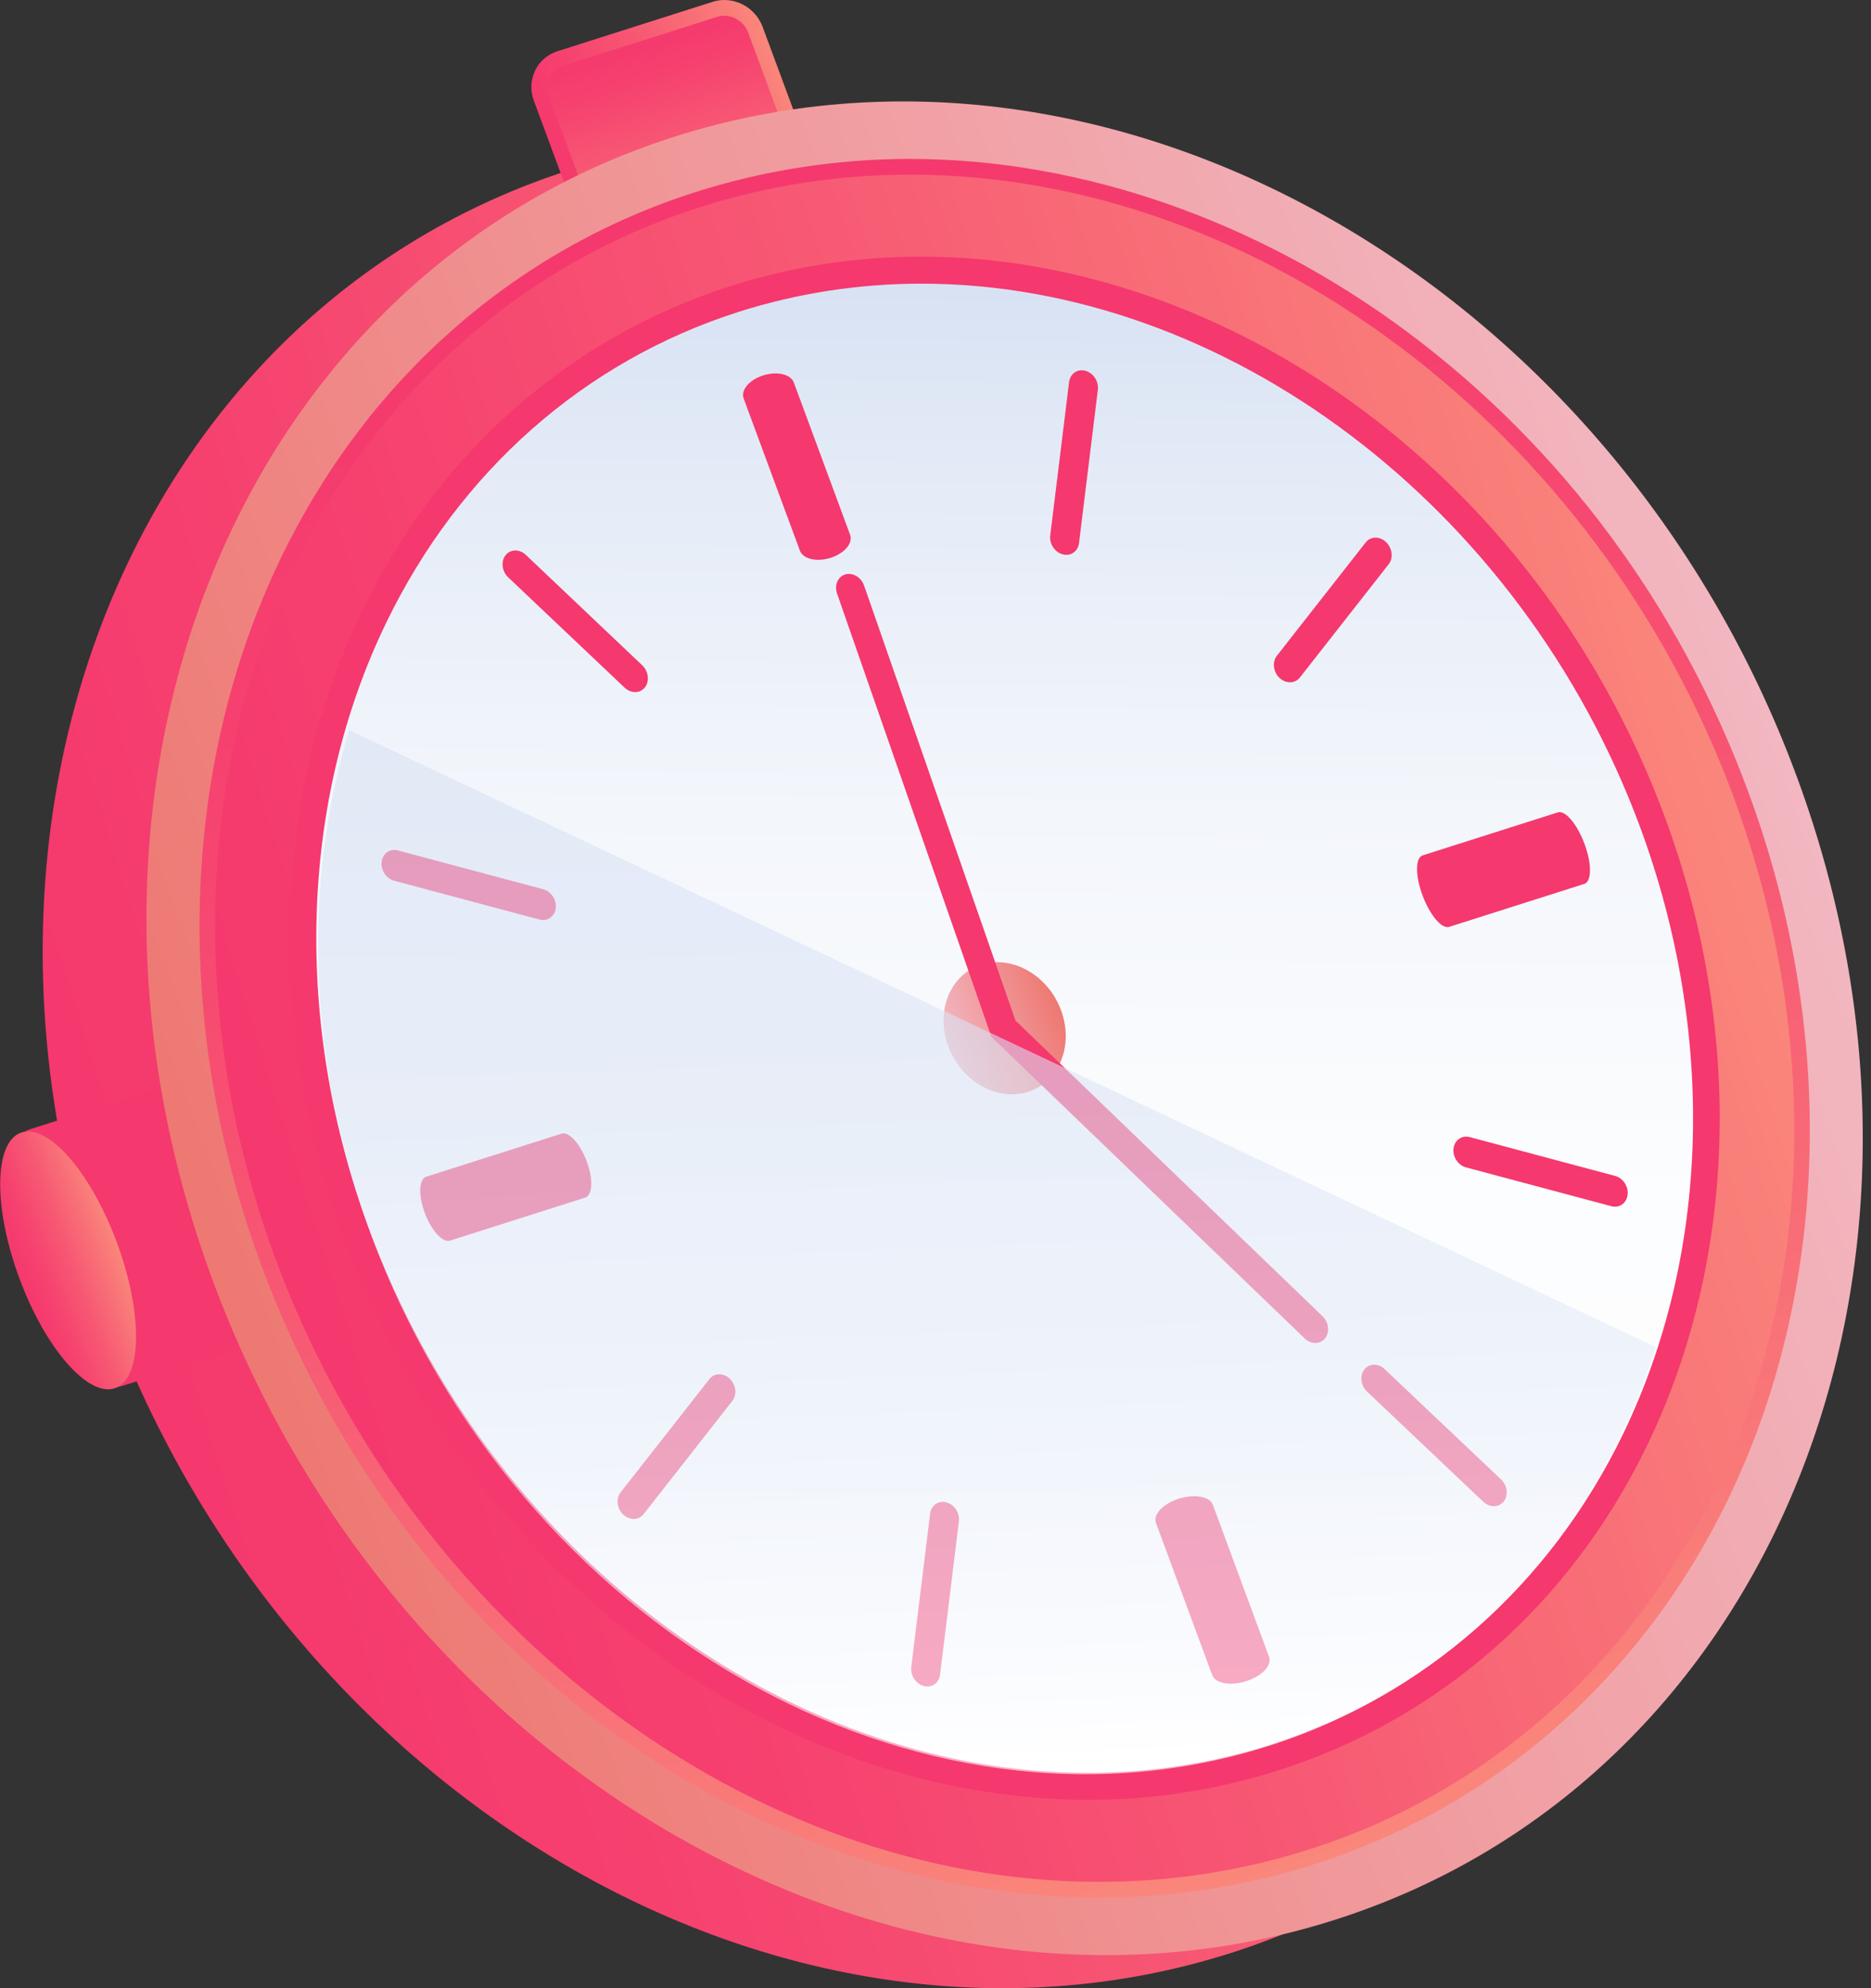 <svg width="224" height="238" viewBox="0 0 224 238" fill="none" xmlns="http://www.w3.org/2000/svg">
<rect x="0" y="0" width="224" height="238" fill="#333333" stroke="none"/>
<g clip-path="url(#clip0)">
<path d="M13.034 157.221C34.845 216.176 94.988 250.454 147.344 233.793C199.7 217.131 224.482 155.827 202.671 96.873C180.86 37.918 120.73 3.639 68.361 20.301C15.992 36.963 -8.777 98.266 13.034 157.221Z" fill="url(#paint0_linear)"/>
<path d="M14.66 164.926L29.363 160.241C31.297 159.622 32.283 157.505 31.553 155.543L23.523 133.836C22.793 131.861 20.616 130.764 18.682 131.37L3.979 136.055C2.045 136.675 1.059 138.791 1.789 140.753L9.819 162.474C10.537 164.436 12.714 165.546 14.66 164.926Z" fill="#F5386E"/>
<path d="M13.546 166.036C11.497 166.036 9.653 164.733 8.936 162.797L0.893 141.076C0.444 139.863 0.496 138.572 1.046 137.436C1.584 136.339 2.519 135.526 3.685 135.152L18.387 130.467C18.836 130.325 19.297 130.248 19.77 130.248C21.82 130.248 23.664 131.551 24.381 133.487L32.411 155.208C32.859 156.421 32.808 157.712 32.258 158.847C31.72 159.944 30.785 160.758 29.619 161.132L14.917 165.817C14.494 165.972 14.02 166.036 13.546 166.036ZM19.783 132.145C19.502 132.145 19.22 132.184 18.964 132.274L4.248 136.946C3.582 137.165 3.031 137.63 2.737 138.262C2.417 138.933 2.378 139.695 2.647 140.418L10.677 162.138C11.113 163.326 12.291 164.152 13.546 164.152C13.828 164.152 14.11 164.113 14.366 164.023L29.069 159.338C29.735 159.118 30.285 158.654 30.58 158.021C30.9 157.35 30.939 156.589 30.669 155.866L22.639 134.145C22.204 132.971 21.026 132.145 19.783 132.145Z" fill="#F5386E"/>
<path d="M64.788 11.732L71.204 29.052C71.934 31.026 74.112 32.123 76.046 31.517L94.655 25.593C96.588 24.973 97.575 22.857 96.845 20.895L90.441 3.575C89.711 1.6 87.534 0.503 85.6 1.11L66.991 7.034C65.044 7.653 64.058 9.77 64.788 11.732Z" fill="url(#paint1_linear)"/>
<path d="M74.944 32.626C72.895 32.626 71.051 31.323 70.334 29.387L63.917 12.067C63.469 10.854 63.52 9.563 64.071 8.428C64.609 7.331 65.544 6.518 66.709 6.143L85.318 0.219C85.766 0.077 86.227 0 86.701 0C88.75 0 90.595 1.304 91.312 3.239L97.728 20.559C98.177 21.773 98.125 23.063 97.575 24.199C97.037 25.296 96.102 26.109 94.936 26.483L76.327 32.407C75.879 32.562 75.418 32.626 74.944 32.626ZM86.701 1.884C86.419 1.884 86.138 1.923 85.882 2.013L67.273 7.937C66.607 8.157 66.056 8.621 65.761 9.254C65.441 9.925 65.403 10.686 65.672 11.409L72.088 28.729C72.524 29.916 73.702 30.742 74.957 30.742C75.239 30.742 75.52 30.703 75.777 30.613L94.386 24.689C95.052 24.47 95.602 24.005 95.897 23.373C96.217 22.702 96.255 21.94 95.987 21.218L89.57 3.898C89.135 2.71 87.956 1.884 86.701 1.884Z" fill="url(#paint2_linear)"/>
<path d="M25.457 153.259C47.268 212.214 107.411 246.492 159.767 229.831C212.123 213.169 236.905 151.865 215.094 92.911C193.283 33.956 133.153 -0.31 80.784 16.352C28.415 33.014 3.646 94.317 25.457 153.259Z" fill="url(#paint3_linear)"/>
<path d="M32.155 151.13C52.429 205.916 108.32 237.781 156.988 222.293C205.655 206.806 228.683 149.839 208.409 95.04C188.135 40.241 132.244 8.402 83.576 23.889C34.909 39.376 11.881 96.344 32.155 151.13Z" fill="url(#paint4_linear)"/>
<path d="M131.591 227.159C111.163 227.159 90.044 219.815 72.114 206.471C53.62 192.7 39.507 173.689 31.284 151.465C20.641 122.711 21.525 91.801 33.692 66.673C43.989 45.404 61.612 29.89 83.295 22.986C91.542 20.366 100.187 19.024 108.973 19.024C129.401 19.024 150.52 26.367 168.45 39.712C186.944 53.483 201.057 72.493 209.28 94.717C219.922 123.472 219.039 154.382 206.872 179.51C196.575 200.779 178.952 216.292 157.269 223.197C149.021 225.83 140.377 227.159 131.591 227.159ZM108.973 20.908C100.379 20.908 91.927 22.211 83.858 24.78C62.662 31.529 45.449 46.694 35.37 67.499C23.421 92.175 22.562 122.53 33.026 150.807C49.253 194.649 89.775 225.275 131.591 225.275C140.184 225.275 148.637 223.971 156.706 221.403C177.902 214.666 195.115 199.488 205.194 178.684C217.143 154.008 218.001 123.653 207.538 95.376C191.311 51.534 150.776 20.908 108.973 20.908Z" fill="url(#paint5_linear)"/>
<path d="M42.721 147.774C60.562 195.991 109.742 224.036 152.582 210.407C195.422 196.778 215.67 146.638 197.83 98.421C179.989 50.205 130.809 22.16 87.969 35.788C45.129 49.417 24.881 99.557 42.721 147.774Z" fill="url(#paint6_linear)"/>
<path d="M130.233 215.453C112.085 215.453 93.335 208.936 77.429 197.088C61.035 184.879 48.51 168.023 41.223 148.329C31.784 122.827 32.565 95.401 43.374 73.087C52.532 54.179 68.195 40.383 87.483 34.24C94.821 31.904 102.505 30.716 110.318 30.716C128.466 30.716 147.216 37.234 163.122 49.082C179.515 61.291 192.041 78.146 199.328 97.841C208.767 123.343 207.986 150.768 197.177 173.07C188.02 191.977 172.356 205.774 153.068 211.917C145.73 214.279 138.046 215.453 130.233 215.453ZM110.331 33.956C102.838 33.956 95.487 35.092 88.456 37.324C70.013 43.196 55.029 56.399 46.256 74.506C35.831 96.021 35.088 122.53 44.22 147.206C58.384 185.498 93.758 212.227 130.233 212.227C137.725 212.227 145.077 211.091 152.108 208.858C170.55 202.986 185.535 189.783 194.308 171.676C204.733 150.162 205.476 123.653 196.344 98.976C182.167 60.697 146.806 33.956 110.331 33.956Z" fill="#F5386E"/>
<path d="M113.52 125.24C115.069 129.435 119.36 131.887 123.087 130.699C126.814 129.512 128.581 125.15 127.031 120.942C125.482 116.748 121.191 114.296 117.464 115.483C113.737 116.683 111.97 121.046 113.52 125.24Z" fill="url(#paint7_linear)"/>
<path d="M99.445 66.776C101.109 66.247 102.147 65.008 101.775 64.014L95.039 45.791C94.667 44.797 93.028 44.41 91.363 44.939C89.698 45.468 88.661 46.707 89.032 47.701L95.769 65.924C96.14 66.918 97.779 67.305 99.445 66.776Z" fill="#F5386E"/>
<path d="M149.201 201.244C151.083 200.65 152.3 199.359 151.941 198.353L145.205 180.129C144.833 179.136 143.015 178.813 141.132 179.407C139.249 180 138.033 181.291 138.391 182.297L145.128 200.521C145.499 201.527 147.318 201.85 149.201 201.244Z" fill="#F5386E"/>
<path d="M128.133 66.35C128.683 66.169 129.106 65.679 129.183 65.008L131.437 46.655C131.565 45.649 130.886 44.629 129.939 44.384C128.991 44.126 128.12 44.732 127.992 45.739L125.738 64.091C125.61 65.098 126.289 66.118 127.236 66.363C127.556 66.44 127.864 66.44 128.133 66.35Z" fill="#F5386E"/>
<path d="M111.496 201.811C112.047 201.631 112.469 201.14 112.546 200.469L114.8 182.117C114.928 181.11 114.25 180.091 113.302 179.845C112.354 179.587 111.483 180.194 111.355 181.201L109.101 199.553C108.973 200.56 109.652 201.579 110.6 201.824C110.92 201.902 111.227 201.902 111.496 201.811Z" fill="#F5386E"/>
<path d="M154.913 81.605C155.182 81.514 155.425 81.347 155.617 81.114L166.26 67.537C166.836 66.802 166.695 65.614 165.94 64.891C165.184 64.169 164.095 64.182 163.506 64.93L152.864 78.507C152.287 79.243 152.428 80.43 153.184 81.153C153.696 81.63 154.362 81.785 154.913 81.605Z" fill="#F5386E"/>
<path d="M76.34 181.755C76.609 181.665 76.853 181.497 77.045 181.265L87.687 167.688C88.264 166.952 88.123 165.765 87.367 165.042C86.612 164.319 85.523 164.332 84.934 165.081L74.291 178.658C73.715 179.394 73.856 180.581 74.611 181.304C75.124 181.781 75.79 181.936 76.34 181.755Z" fill="#F5386E"/>
<path d="M173.496 110.953L189.685 105.804C190.568 105.52 190.581 103.377 189.697 101.015C188.826 98.654 187.392 96.963 186.508 97.247L170.32 102.396C169.436 102.68 169.423 104.823 170.307 107.184C171.191 109.546 172.612 111.237 173.496 110.953Z" fill="#F5386E"/>
<path d="M53.876 148.51L70.065 143.36C70.948 143.076 71.038 141.14 70.244 139.024C69.463 136.907 68.105 135.423 67.221 135.707L51.033 140.856C50.149 141.14 50.06 143.076 50.854 145.193C51.635 147.296 52.992 148.794 53.876 148.51Z" fill="#F5386E"/>
<path d="M193.808 144.38C194.359 144.199 194.782 143.708 194.859 143.037C194.987 142.031 194.308 141.011 193.36 140.766L175.968 136.12C175.02 135.862 174.149 136.468 174.021 137.475C173.893 138.482 174.572 139.501 175.52 139.746L192.912 144.392C193.232 144.483 193.527 144.47 193.808 144.38Z" fill="#F5386E"/>
<path d="M65.48 110.062C66.03 109.882 66.453 109.391 66.53 108.72C66.658 107.714 65.979 106.694 65.031 106.449L47.639 101.803C46.691 101.544 45.821 102.151 45.692 103.158C45.564 104.164 46.243 105.184 47.191 105.429L64.583 110.075C64.903 110.166 65.211 110.153 65.48 110.062Z" fill="#F5386E"/>
<path d="M179.323 180.233C179.592 180.142 179.836 179.975 180.028 179.742C180.604 179.007 180.463 177.819 179.708 177.097L165.773 163.894C165.018 163.171 163.929 163.184 163.34 163.932C162.764 164.668 162.904 165.855 163.66 166.578L177.594 179.781C178.107 180.258 178.773 180.4 179.323 180.233Z" fill="#F5386E"/>
<path d="M76.507 82.779C76.776 82.689 77.019 82.521 77.211 82.289C77.787 81.553 77.647 80.366 76.891 79.643L62.957 66.427C62.201 65.705 61.112 65.718 60.523 66.466C59.947 67.202 60.088 68.389 60.843 69.112L74.778 82.315C75.29 82.805 75.956 82.947 76.507 82.779Z" fill="#F5386E"/>
<path d="M157.935 160.693C158.204 160.603 158.448 160.448 158.64 160.203C159.229 159.467 159.088 158.28 158.332 157.557L121.575 122.168L103.453 70.106C103.107 69.099 102.096 68.505 101.199 68.763C100.315 69.021 99.867 70.041 100.213 71.048L118.694 124.117L156.206 160.228C156.719 160.719 157.385 160.874 157.935 160.693Z" fill="#F5386E"/>
<path d="M13.969 148.677C17.107 157.118 17.055 164.939 13.841 166.152C10.626 167.365 5.478 161.519 2.34 153.078C-0.798 144.638 -0.747 136.817 2.468 135.604C5.683 134.39 10.831 140.237 13.969 148.677Z" fill="url(#paint8_linear)"/>
<path opacity="0.59" d="M198.252 161.261C191.042 183.769 174.738 201.734 151.826 209.026C109.946 222.358 61.855 194.933 44.412 147.787C36.702 126.944 36.266 105.726 41.812 87.4L198.252 161.261Z" fill="url(#paint9_linear)"/>
</g>
<defs>
<linearGradient id="paint0_linear" x1="202.836" y1="96.827" x2="12.61" y2="156.431" gradientUnits="userSpaceOnUse">
<stop stop-color="#FA877B"/>
<stop offset="0.105" stop-color="#F97C79"/>
<stop offset="0.49" stop-color="#F75773"/>
<stop offset="0.802" stop-color="#F6406F"/>
<stop offset="1" stop-color="#F5386E"/>
</linearGradient>
<linearGradient id="paint1_linear" x1="86.015" y1="28.347" x2="78.108" y2="3.496" gradientUnits="userSpaceOnUse">
<stop stop-color="#FA877B"/>
<stop offset="0.105" stop-color="#F97C79"/>
<stop offset="0.49" stop-color="#F75773"/>
<stop offset="0.802" stop-color="#F6406F"/>
<stop offset="1" stop-color="#F5386E"/>
</linearGradient>
<linearGradient id="paint2_linear" x1="95.02" y1="11.798" x2="67.797" y2="23.548" gradientUnits="userSpaceOnUse">
<stop stop-color="#FA877B"/>
<stop offset="0.105" stop-color="#F97C79"/>
<stop offset="0.49" stop-color="#F75773"/>
<stop offset="0.802" stop-color="#F6406F"/>
<stop offset="1" stop-color="#F5386E"/>
</linearGradient>
<linearGradient id="paint3_linear" x1="25.46" y1="153.265" x2="211.797" y2="84.037" gradientUnits="userSpaceOnUse">
<stop stop-color="#EE7872"/>
<stop offset="1" stop-color="#F2B7C1"/>
</linearGradient>
<linearGradient id="paint4_linear" x1="208.558" y1="95.006" x2="31.757" y2="150.404" gradientUnits="userSpaceOnUse">
<stop stop-color="#FA877B"/>
<stop offset="0.105" stop-color="#F97C79"/>
<stop offset="0.49" stop-color="#F75773"/>
<stop offset="0.802" stop-color="#F6406F"/>
<stop offset="1" stop-color="#F5386E"/>
</linearGradient>
<linearGradient id="paint5_linear" x1="157.451" y1="223.146" x2="92.8" y2="19.96" gradientUnits="userSpaceOnUse">
<stop stop-color="#FA877B"/>
<stop offset="0.105" stop-color="#F97C79"/>
<stop offset="0.49" stop-color="#F75773"/>
<stop offset="0.802" stop-color="#F6406F"/>
<stop offset="1" stop-color="#F5386E"/>
</linearGradient>
<linearGradient id="paint6_linear" x1="123.589" y1="213.805" x2="124.735" y2="32.434" gradientUnits="userSpaceOnUse">
<stop stop-color="white"/>
<stop offset="0.386" stop-color="#FCFDFE"/>
<stop offset="0.645" stop-color="#F3F6FB"/>
<stop offset="0.867" stop-color="#E4EBF7"/>
<stop offset="1" stop-color="#D7E1F3"/>
</linearGradient>
<linearGradient id="paint7_linear" x1="127.035" y1="120.946" x2="113.759" y2="125.878" gradientUnits="userSpaceOnUse">
<stop stop-color="#EE7872"/>
<stop offset="1" stop-color="#F2B7C1"/>
</linearGradient>
<linearGradient id="paint8_linear" x1="13.972" y1="148.678" x2="2.319" y2="153.017" gradientUnits="userSpaceOnUse">
<stop stop-color="#FA877B"/>
<stop offset="0.105" stop-color="#F97C79"/>
<stop offset="0.49" stop-color="#F75773"/>
<stop offset="0.802" stop-color="#F6406F"/>
<stop offset="1" stop-color="#F5386E"/>
</linearGradient>
<linearGradient id="paint9_linear" x1="120.889" y1="212.786" x2="116.147" y2="84.649" gradientUnits="userSpaceOnUse">
<stop stop-color="white"/>
<stop offset="0.113" stop-color="#F5F7FC"/>
<stop offset="0.369" stop-color="#E4EBF7"/>
<stop offset="0.649" stop-color="#DAE3F4"/>
<stop offset="1" stop-color="#D7E1F3"/>
</linearGradient>
<clipPath id="clip0">
<rect x="0.022" width="223" height="238" fill="white"/>
</clipPath>
</defs>
</svg>

